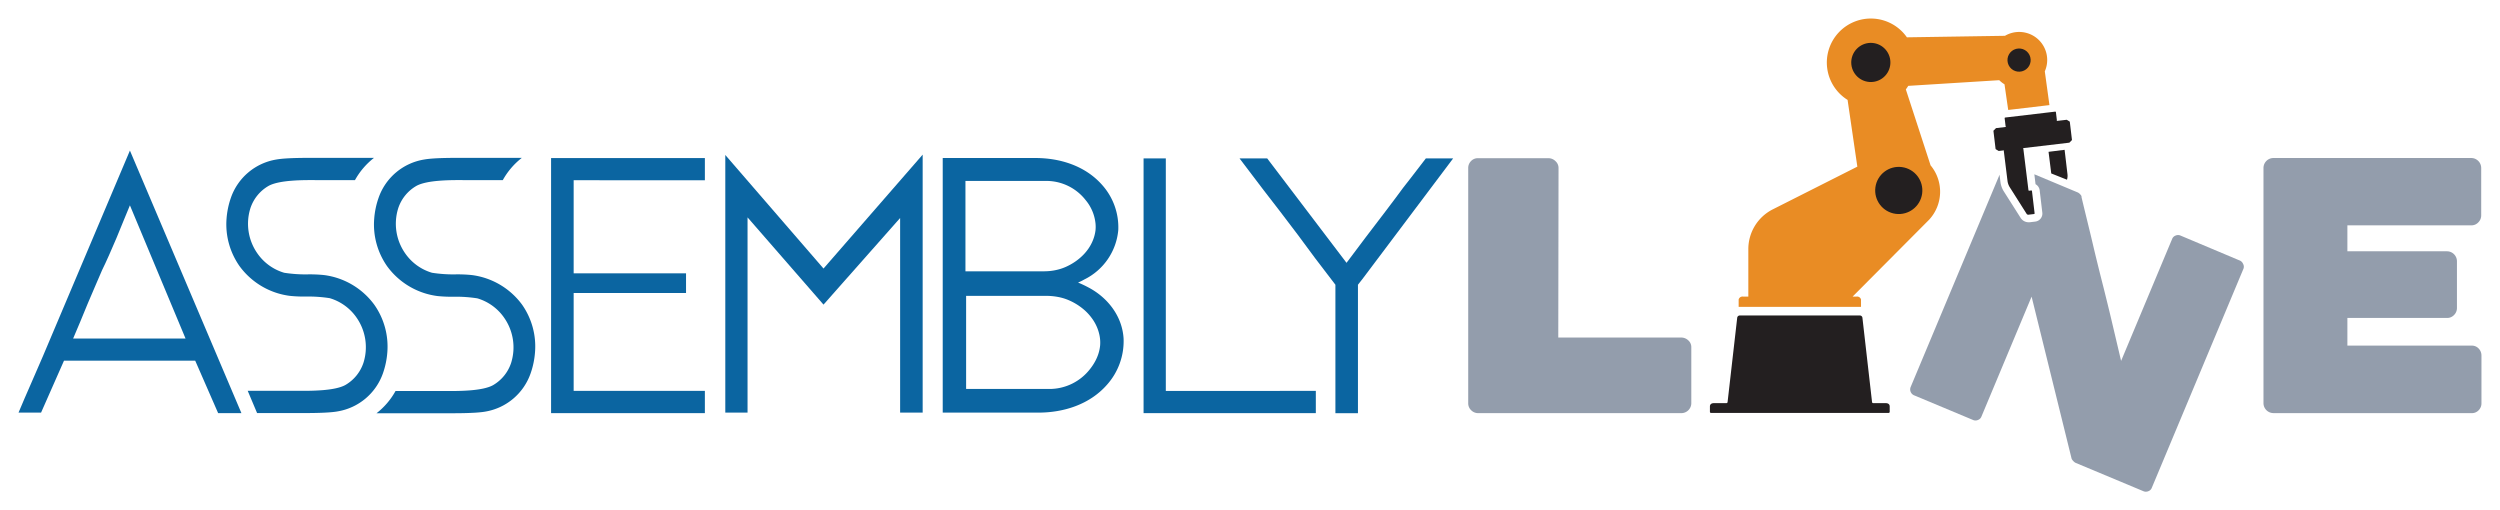 <?xml version="1.0" encoding="UTF-8" standalone="no"?>
<svg
   xmlns:dc="http://purl.org/dc/elements/1.1/"
   xmlns:cc="http://creativecommons.org/ns#"
   xmlns:rdf="http://www.w3.org/1999/02/22-rdf-syntax-ns#"
   xmlns:svg="http://www.w3.org/2000/svg"
   xmlns="http://www.w3.org/2000/svg"
   xmlns:sodipodi="http://sodipodi.sourceforge.net/DTD/sodipodi-0.dtd"
   xmlns:inkscape="http://www.inkscape.org/namespaces/inkscape"
   id="Layer_1"
   data-name="Layer 1"
   viewBox="0 0 674.271 137.618"
   version="1.1"
   sodipodi:docname="al-banner.svg"
   width="674.271"
   height="137.618"
   inkscape:version="0.92.2 (5c3e80d, 2017-08-06)">
  <sodipodi:namedview
     pagecolor="#ffffff"
     bordercolor="#666666"
     borderopacity="1"
     objecttolerance="10"
     gridtolerance="10"
     guidetolerance="10"
     inkscape:pageopacity="0"
     inkscape:pageshadow="2"
     inkscape:window-width="1600"
     inkscape:window-height="837"
     id="namedview106"
     showgrid="false"
     fit-margin-left="5"
     fit-margin-top="5"
     fit-margin-right="5"
     fit-margin-bottom="5"
     inkscape:zoom="2.1754513"
     inkscape:cx="337.11499"
     inkscape:cy="68.816217"
     inkscape:window-x="-8"
     inkscape:window-y="-8"
     inkscape:window-maximized="1"
     inkscape:current-layer="Layer_1" />
  <defs
     id="defs62">
    <style
       id="style60">.cls-1{fill:#939dac;}.cls-2{fill:#0b65a1;}.cls-3{fill:#e98c24;}.cls-4{fill:#231f20;}</style>
  </defs>
  <title
     id="title64">Untitled-4</title>
  <path
     class="cls-1"
     d="m 420.28,91.037 h 33.16 a 2.76,2.76 0 0 1 1.89,0.75 2.42,2.42 0 0 1 0.83,1.89 v 15.12 a 2.7,2.7 0 0 1 -2.63,2.63 h -54.82 a 2.62,2.62 0 0 1 -1.93,-0.79 2.52,2.52 0 0 1 -0.79,-1.84 V 45.297 a 2.6,2.6 0 0 1 0.75,-1.84 2.48,2.48 0 0 1 1.89,-0.79 h 19 a 2.67,2.67 0 0 1 1.89,0.79 2.46,2.46 0 0 1 0.83,1.84 z"
     id="path66"
     inkscape:connector-curvature="0"
     style="fill:#939dac" />
  <path
     class="cls-1"
     d="m 604.97,71.157 a 1.65,1.65 0 0 0 -1,-0.94 l -15.86,-6.68 a 1.65,1.65 0 0 0 -1.34,0 1.56,1.56 0 0 0 -0.91,0.87 l -13.78,32.93 -2.68,-11.37 c -0.64,-2.71 -1.33,-5.46 -2,-8.18 -1.07,-4.19 -2.09,-8.29 -3,-12.19 -0.91,-3.9 -2,-8.18 -3,-12.45 v -0.12 -0.12 a 1.53,1.53 0 0 0 -0.29,-0.42 2.15,2.15 0 0 0 -0.69,-0.57 l -11.74,-4.91 0.32,2.67 a 2.19,2.19 0 0 1 1.12,1.67 l 0.71,6 a 2.16,2.16 0 0 1 -0.45,1.6 2.19,2.19 0 0 1 -1.47,0.82 l -1.5,0.18 h -0.29 a 2.54,2.54 0 0 1 -2.13,-1.17 l -4.54,-7.15 a 6.24,6.24 0 0 1 -0.92,-2.58 l -0.23,-1.93 -24,57.31 a 1.73,1.73 0 0 0 0.89,2.17 l 15.95,6.67 a 1.64,1.64 0 0 0 1.34,0 1.56,1.56 0 0 0 0.91,-0.87 l 13.55,-32.39 10.78,43.66 a 1.82,1.82 0 0 0 0.44,0.65 2.08,2.08 0 0 0 0.61,0.5 l 18.32,7.66 a 1.66,1.66 0 0 0 1.34,0 1.56,1.56 0 0 0 0.91,-0.87 l 24.77,-59.2 a 1.56,1.56 0 0 0 -0.14,-1.25 z"
     id="path68"
     inkscape:connector-curvature="0"
     style="fill:#939dac" />
  <polygon
     class="cls-1"
     points=""
     id="polygon70"
     style="fill:#939dac"
     transform="translate(5,4.977)" />
  <path
     class="cls-1"
     d="m 613.11,111.417 a 2.7,2.7 0 0 1 -2.63,-2.63 V 45.247 a 2.7,2.7 0 0 1 2.63,-2.63 h 53.46 a 2.7,2.7 0 0 1 2.63,2.63 v 12.81 a 2.63,2.63 0 0 1 -0.79,1.93 2.52,2.52 0 0 1 -1.84,0.79 h -33.46 v 7 h 26.92 a 2.7,2.7 0 0 1 2.63,2.63 v 12.63 a 2.63,2.63 0 0 1 -0.79,1.93 2.53,2.53 0 0 1 -1.84,0.79 h -26.92 v 7.46 h 33.52 a 2.49,2.49 0 0 1 1.89,0.79 2.7,2.7 0 0 1 0.75,1.93 v 12.86 a 2.6,2.6 0 0 1 -0.75,1.84 2.49,2.49 0 0 1 -1.89,0.79 z"
     id="path72"
     inkscape:connector-curvature="0"
     style="fill:#939dac" />
  <path
     class="cls-2"
     d="M 65.11,111.417 H 58.83 L 52.65,97.277 H 17.26 L 11.08,111.277 H 5 q 0.88,-2.16 1.67,-3.93 0.79,-1.77 1.67,-3.83 l 3.24,-7.46 23.46,-55.45 z m -15.07,-20.12 -15,-35.92 q -0.79,1.87 -1.72,4.17 -0.93,2.3 -1.91,4.66 -1,2.35 -2,4.61 -1,2.26 -1.86,4 -0.79,1.87 -1.82,4.22 -1.03,2.35 -2.06,4.81 l -2.04,4.95 q -1,2.45 -1.91,4.51 z"
     id="path74"
     inkscape:connector-curvature="0"
     style="fill:#0b65a1" />
  <path
     class="cls-2"
     d="m 154.72,48.607 v 25.12 h 30.31 v 5.3 h -30.31 v 26.4 h 35.39 v 6 H 148.63 V 42.627 h 41.48 v 6 z"
     id="path76"
     inkscape:connector-curvature="0"
     style="fill:#0b65a1" />
  <path
     class="cls-2"
     d="m 248.85,41.707 v 69.58 h -6.08 V 58.797 l -20.66,23.36 -20.49,-23.53 v 52.66 h -6 V 41.797 l 26.49,30.63 z"
     id="path78"
     inkscape:connector-curvature="0"
     style="fill:#0b65a1" />
  <path
     class="cls-2"
     d="m 354.89,105.427 v 6 H 308.43 V 42.727 h 6 v 62.71 z"
     id="path80"
     inkscape:connector-curvature="0"
     style="fill:#0b65a1" />
  <path
     class="cls-2"
     d="m 376.46,53.317 q 1,-1.37 2,-2.7 l 2.11,-2.7 4,-5.2 h 7.36 l -24.5,32.58 -1.18,1.5 v 34.64 h -6.08 V 76.797 l -5.4,-7.07 q -2.35,-3.24 -4.76,-6.43 l -4.9,-6.45 -4.32,-5.59 -6.48,-8.54 h 7.46 l 21.4,28.17 q 2.26,-3 5.2,-6.92 l 5.5,-7.21 z"
     id="path82"
     inkscape:connector-curvature="0"
     style="fill:#0b65a1" />
  <path
     class="cls-2"
     d="m 100.95,82.187 a 19.94,19.94 0 0 0 -13.56,-8 37.11,37.11 0 0 0 -4.61,-0.18 37.52,37.52 0 0 1 -6.13,-0.44 13.41,13.41 0 0 1 -7.27,-5.28 13.94,13.94 0 0 1 -1.84,-12.14 10.86,10.86 0 0 1 4.88,-6 c 2.91,-1.62 9.43,-1.59 12.77,-1.57 h 10.55 a 19.7,19.7 0 0 1 5.13,-6 c -4.13,0 -11.13,0 -14.87,0 -2.83,0 -8.69,-0.06 -11.48,0.45 a 15.67,15.67 0 0 0 -12.23,10.27 22,22 0 0 0 -1.19,5.71 19.61,19.61 0 0 0 3.52,12.79 19.94,19.94 0 0 0 13.56,8 37.12,37.12 0 0 0 4.61,0.18 37.52,37.52 0 0 1 6.13,0.44 13.41,13.41 0 0 1 7.27,5.28 13.94,13.94 0 0 1 1.84,12.14 10.86,10.86 0 0 1 -4.88,6 c -2.91,1.62 -9.43,1.59 -12.77,1.57 H 66.81 l 2.53,6 c 0,0 6.48,0 10.23,0 2.83,0 8.69,0.06 11.48,-0.45 a 15.67,15.67 0 0 0 12.23,-10.27 22,22 0 0 0 1.19,-5.71 19.61,19.61 0 0 0 -3.52,-12.79 z"
     id="path84"
     inkscape:connector-curvature="0"
     style="fill:#0b65a1" />
  <path
     class="cls-2"
     d="m 303.04,91.287 c -0.37,-6 -4.25,-11 -9.46,-13.75 a 29.67,29.67 0 0 0 -2.82,-1.33 13.42,13.42 0 0 0 1.67,-0.82 v 0 a 16.49,16.49 0 0 0 9.18,-13.35 17.12,17.12 0 0 0 -4.35,-12.15 c -4.52,-5.13 -11.28,-7.27 -18,-7.27 h -25 v 68.67 h 25.77 c 6.88,0 13.84,-2.2 18.5,-7.48 a 17.64,17.64 0 0 0 4.51,-12.52 z m -42.65,-42.49 h 21.91 a 13.45,13.45 0 0 1 10.52,5.19 11.68,11.68 0 0 1 2.65,6.3 9.45,9.45 0 0 1 0,1.81 10.58,10.58 0 0 1 -0.67,2.63 11.6,11.6 0 0 1 -1.29,2.4 13.06,13.06 0 0 1 -1.25,1.52 14.53,14.53 0 0 1 -2.26,1.91 15.93,15.93 0 0 1 -2.58,1.44 12.87,12.87 0 0 1 -1.39,0.52 14.82,14.82 0 0 1 -3,0.59 q -0.81,0.07 -1.66,0.07 h -20.98 z m 36.22,45.13 a 10.58,10.58 0 0 1 -0.44,1.72 12.13,12.13 0 0 1 -0.71,1.64 14.14,14.14 0 0 1 -1.47,2.25 13.85,13.85 0 0 1 -10.88,5.37 H 260.57 V 79.797 h 21.54 a 17.39,17.39 0 0 1 3.33,0.31 14.43,14.43 0 0 1 1.52,0.38 13.27,13.27 0 0 1 1.43,0.54 16,16 0 0 1 4.26,2.75 13.74,13.74 0 0 1 2,2.28 11.65,11.65 0 0 1 1.87,4.26 9.94,9.94 0 0 1 0.2,2.78 q -0.04,0.41 -0.11,0.85 z"
     id="path86"
     inkscape:connector-curvature="0"
     style="fill:#0b65a1" />
  <path
     class="cls-2"
     d="m 140.82,82.187 a 19.94,19.94 0 0 0 -13.56,-8 37.11,37.11 0 0 0 -4.61,-0.18 37.52,37.52 0 0 1 -6.13,-0.44 13.41,13.41 0 0 1 -7.27,-5.28 13.94,13.94 0 0 1 -1.84,-12.14 10.86,10.86 0 0 1 4.88,-6 c 2.91,-1.62 9.43,-1.59 12.77,-1.57 h 10.55 a 19.7,19.7 0 0 1 5.13,-6 c -4.13,0 -11.13,0 -14.87,0 -2.83,0 -8.69,-0.06 -11.48,0.45 a 15.67,15.67 0 0 0 -12.28,10.32 22,22 0 0 0 -1.19,5.71 19.61,19.61 0 0 0 3.52,12.79 19.94,19.94 0 0 0 13.56,8 37.12,37.12 0 0 0 4.61,0.18 37.52,37.52 0 0 1 6.13,0.44 13.41,13.41 0 0 1 7.27,5.28 13.94,13.94 0 0 1 1.84,12.14 10.86,10.86 0 0 1 -4.88,6 c -2.91,1.62 -9.43,1.59 -12.77,1.57 h -13.52 a 19.7,19.7 0 0 1 -5.13,6 c 4.13,0 14.15,0 17.89,0 2.83,0 8.69,0.06 11.48,-0.45 a 15.67,15.67 0 0 0 12.19,-10.31 22,22 0 0 0 1.19,-5.71 19.61,19.61 0 0 0 -3.48,-12.8 z"
     id="path88"
     inkscape:connector-curvature="0"
     style="fill:#0b65a1" />
  <path
     class="cls-3"
     d="M 551.5,19.237 A 7.56,7.56 0 0 0 540.76,9.657 l -26.45,0.41 v 0 a 11.87,11.87 0 1 0 -16,16.88 l 2.63,18 -22.83,11.53 a 12,12 0 0 0 -6.57,10.68 v 12.83 h -1.43 a 1.09,1.09 0 0 0 -1.18,0.78 v 2 h 33 v -2 a 1.09,1.09 0 0 0 -1.18,-0.78 h -1.08 l 20.64,-20.74 a 11.11,11.11 0 0 0 0.57,-14.42 l -0.18,-0.21 -6.68,-20.51 q 0.35,-0.46 0.65,-0.95 l 24.54,-1.53 a 7.6,7.6 0 0 0 1.42,1.11 l 1,6.92 11.12,-1.31 z"
     id="path90"
     inkscape:connector-curvature="0"
     style="fill:#e98c24" />
  <path
     class="cls-4"
     d="m 558.25,32.897 a 0.18,0.18 0 0 0 -0.09,-0.14 l -0.72,-0.44 a 0.18,0.18 0 0 0 -0.12,0 l -2.66,0.31 a 0.2,0.2 0 0 0 0.1,-0.18 l -0.26,-2.18 a 0.18,0.18 0 0 0 -0.2,-0.16 l -13.47,1.59 a 0.18,0.18 0 0 0 -0.16,0.2 l 0.26,2.18 a 0.18,0.18 0 0 0 0.16,0.15 l -2.68,0.32 a 0.18,0.18 0 0 0 -0.11,0.05 l -0.6,0.6 a 0.18,0.18 0 0 0 -0.05,0.15 l 0.57,4.78 a 0.18,0.18 0 0 0 0.09,0.14 l 0.73,0.44 a 0.18,0.18 0 0 0 0.12,0 l 1.36,-0.16 a 0.17,0.17 0 0 0 -0.08,0.16 l 1,8.06 a 4.19,4.19 0 0 0 0.62,1.75 l 4.53,7.15 a 0.52,0.52 0 0 0 0.5,0.24 l 1.5,-0.18 a 0.18,0.18 0 0 0 0.16,-0.2 l -0.71,-6 a 0.18,0.18 0 0 0 -0.2,-0.16 l -0.55,0.07 a 0.18,0.18 0 0 1 -0.2,-0.16 l -1.38,-11.18 a 0.17,0.17 0 0 0 -0.11,-0.14 l 12.46,-1.47 a 0.18,0.18 0 0 0 0.11,-0.05 l 0.6,-0.6 a 0.18,0.18 0 0 0 0.05,-0.15 z"
     id="path92"
     inkscape:connector-curvature="0"
     style="fill:#231f20" />
  <path
     class="cls-4"
     d="m 557.62,47.027 -0.78,-6.62 -4.33,0.54 0.73,5.83 4.24,1.69 a 3.45,3.45 0 0 0 0.14,-1.44 z"
     id="path94"
     inkscape:connector-curvature="0"
     style="fill:#231f20" />
  <g
     id="_Group_"
     data-name="&lt;Group&gt;"
     transform="translate(5,4.977)">
    <path
       class="cls-4"
       d="M 544.32,323.29 H 528.1 a 0.7,0.7 0 0 0 -0.67,0.61 l -2.6,22.77 a 0.31,0.31 0 0 1 -0.32,0.26 h -3.3 c -0.65,0 -1.14,0.24 -1.14,0.92 v 1.44 a 0.31,0.31 0 0 0 0.32,0.29 h 47.85 a 0.31,0.31 0 0 0 0.32,-0.29 v -1.44 c 0,-0.69 -0.49,-0.92 -1.14,-0.92 h -3.3 a 0.31,0.31 0 0 1 -0.32,-0.26 l -2.6,-22.77 a 0.7,0.7 0 0 0 -0.67,-0.61 z"
       transform="translate(-63.89,-243.18)"
       id="path96"
       inkscape:connector-curvature="0"
       style="fill:#231f20" />
  </g>
  <circle
     class="cls-4"
     cx="402.922"
     cy="304.197"
     r="5.28"
     transform="rotate(-35.14)"
     id="circle99"
     style="fill:#231f20" />
  <circle
     class="cls-4"
     cx="16.724"
     cy="514.412"
     r="6.36"
     transform="rotate(-82.41)"
     id="circle101"
     style="fill:#231f20" />
  <circle
     class="cls-4"
     cx="522.434"
     cy="154.502"
     r="3.13"
     transform="rotate(-14.77)"
     id="circle103"
     style="fill:#231f20" />
</svg>
